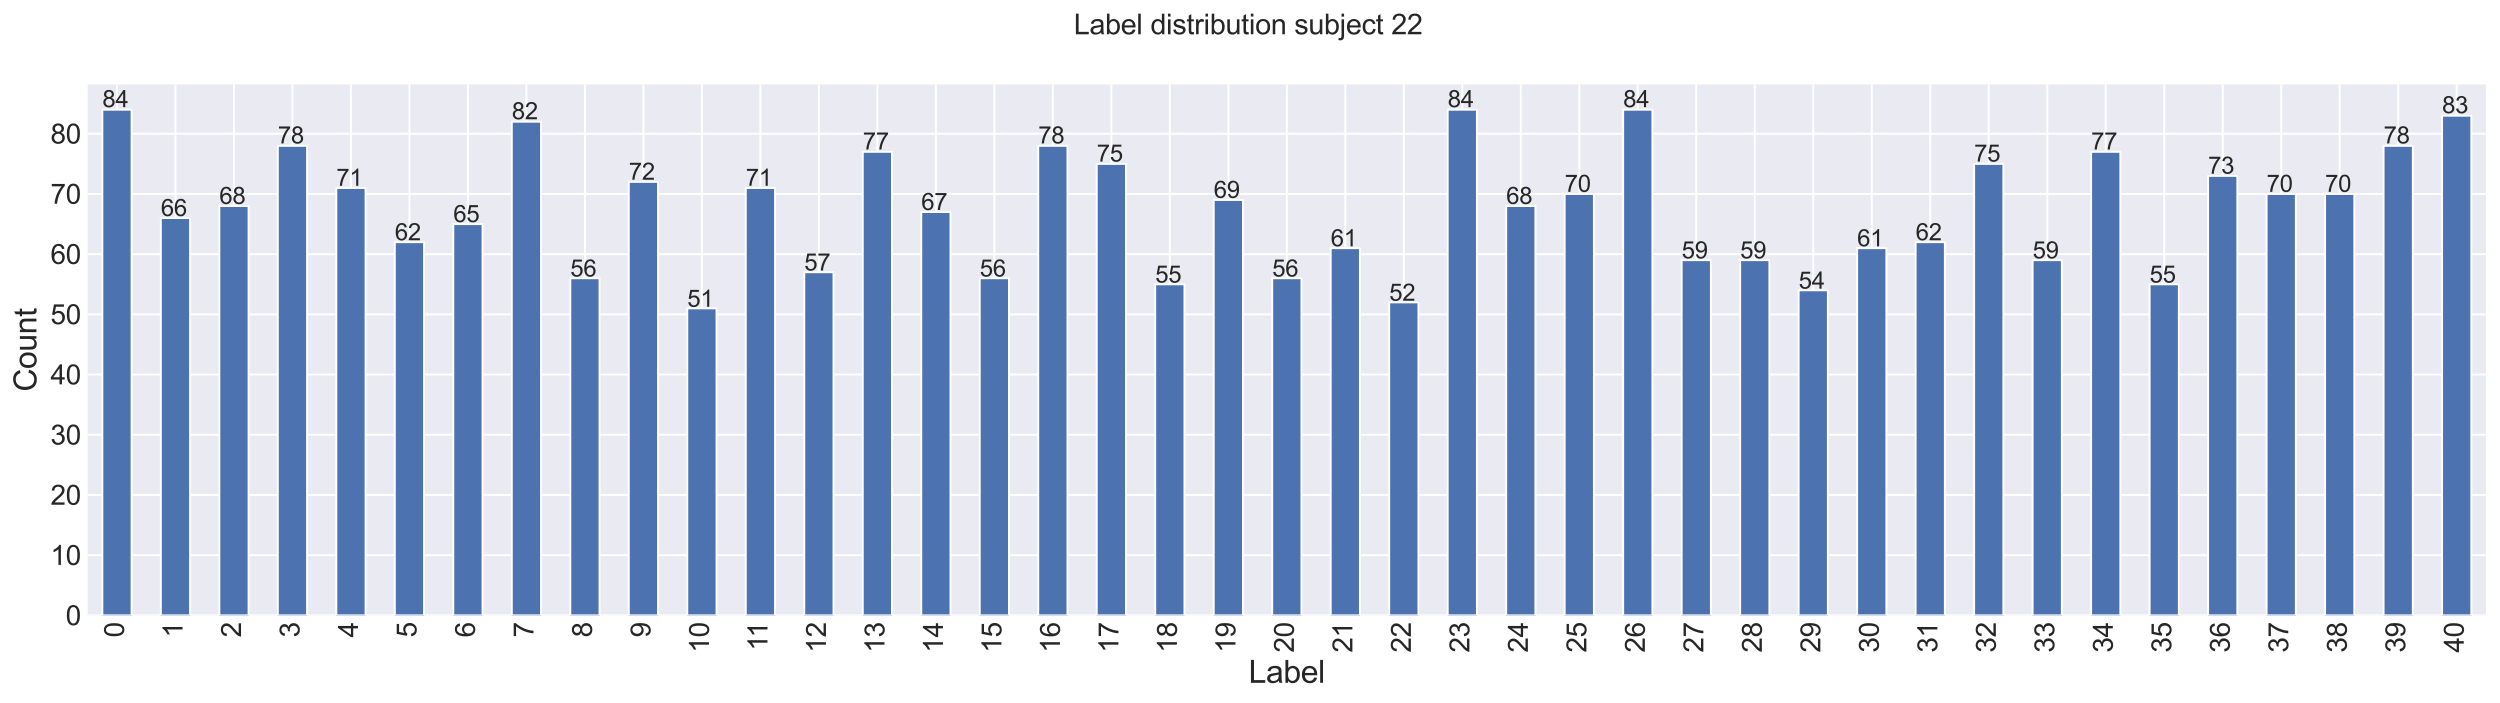 <?xml version="1.0" encoding="utf-8" standalone="no"?>
<!DOCTYPE svg PUBLIC "-//W3C//DTD SVG 1.1//EN"
  "http://www.w3.org/Graphics/SVG/1.1/DTD/svg11.dtd">
<svg xmlns:xlink="http://www.w3.org/1999/xlink" width="1279.703pt" height="359.903pt" viewBox="0 0 1279.703 359.903" xmlns="http://www.w3.org/2000/svg" version="1.1">
 <defs>
  <style type="text/css">*{stroke-linejoin: round; stroke-linecap: butt}</style>
 </defs>
 <g id="figure_1">
  <g id="patch_1">
   <path d="M 0 359.903 
L 1279.703 359.903 
L 1279.703 0 
L 0 0 
z
" style="fill: #ffffff"/>
  </g>
  <g id="axes_1">
   <g id="patch_2">
    <path d="M 44.903 315 
L 1272.503 315 
L 1272.503 43.2 
L 44.903 43.2 
z
" style="fill: #eaeaf2"/>
   </g>
   <g id="matplotlib.axis_1">
    <g id="xtick_1">
     <g id="line2d_1">
      <path d="M 59.874 315 
L 59.874 43.2 
" clip-path="url(#p1d5e4cc6d7)" style="fill: none; stroke: #ffffff; stroke-linecap: round"/>
     </g>
     <g id="text_1">
      <!-- 0 -->
      <g style="fill: #262626" transform="translate(63.493 326.285)rotate(-90)scale(0.14 -0.14)">
       <defs>
        <path id="ArialMT-30" d="M 266 2259 
Q 266 3072 433 3567 
Q 600 4063 929 4331 
Q 1259 4600 1759 4600 
Q 2128 4600 2406 4451 
Q 2684 4303 2865 4023 
Q 3047 3744 3150 3342 
Q 3253 2941 3253 2259 
Q 3253 1453 3087 958 
Q 2922 463 2592 192 
Q 2263 -78 1759 -78 
Q 1097 -78 719 397 
Q 266 969 266 2259 
z
M 844 2259 
Q 844 1131 1108 757 
Q 1372 384 1759 384 
Q 2147 384 2411 759 
Q 2675 1134 2675 2259 
Q 2675 3391 2411 3762 
Q 2147 4134 1753 4134 
Q 1366 4134 1134 3806 
Q 844 3388 844 2259 
z
" transform="scale(0.016)"/>
       </defs>
       <use xlink:href="#ArialMT-30"/>
      </g>
     </g>
    </g>
    <g id="xtick_2">
     <g id="line2d_2">
      <path d="M 89.815 315 
L 89.815 43.2 
" clip-path="url(#p1d5e4cc6d7)" style="fill: none; stroke: #ffffff; stroke-linecap: round"/>
     </g>
     <g id="text_2">
      <!-- 1 -->
      <g style="fill: #262626" transform="translate(93.435 326.285)rotate(-90)scale(0.14 -0.14)">
       <defs>
        <path id="ArialMT-31" d="M 2384 0 
L 1822 0 
L 1822 3584 
Q 1619 3391 1289 3197 
Q 959 3003 697 2906 
L 697 3450 
Q 1169 3672 1522 3987 
Q 1875 4303 2022 4600 
L 2384 4600 
L 2384 0 
z
" transform="scale(0.016)"/>
       </defs>
       <use xlink:href="#ArialMT-31"/>
      </g>
     </g>
    </g>
    <g id="xtick_3">
     <g id="line2d_3">
      <path d="M 119.757 315 
L 119.757 43.2 
" clip-path="url(#p1d5e4cc6d7)" style="fill: none; stroke: #ffffff; stroke-linecap: round"/>
     </g>
     <g id="text_3">
      <!-- 2 -->
      <g style="fill: #262626" transform="translate(123.376 326.285)rotate(-90)scale(0.14 -0.14)">
       <defs>
        <path id="ArialMT-32" d="M 3222 541 
L 3222 0 
L 194 0 
Q 188 203 259 391 
Q 375 700 629 1000 
Q 884 1300 1366 1694 
Q 2113 2306 2375 2664 
Q 2638 3022 2638 3341 
Q 2638 3675 2398 3904 
Q 2159 4134 1775 4134 
Q 1369 4134 1125 3890 
Q 881 3647 878 3216 
L 300 3275 
Q 359 3922 746 4261 
Q 1134 4600 1788 4600 
Q 2447 4600 2831 4234 
Q 3216 3869 3216 3328 
Q 3216 3053 3103 2787 
Q 2991 2522 2730 2228 
Q 2469 1934 1863 1422 
Q 1356 997 1212 845 
Q 1069 694 975 541 
L 3222 541 
z
" transform="scale(0.016)"/>
       </defs>
       <use xlink:href="#ArialMT-32"/>
      </g>
     </g>
    </g>
    <g id="xtick_4">
     <g id="line2d_4">
      <path d="M 149.698 315 
L 149.698 43.2 
" clip-path="url(#p1d5e4cc6d7)" style="fill: none; stroke: #ffffff; stroke-linecap: round"/>
     </g>
     <g id="text_4">
      <!-- 3 -->
      <g style="fill: #262626" transform="translate(153.317 326.285)rotate(-90)scale(0.14 -0.14)">
       <defs>
        <path id="ArialMT-33" d="M 269 1209 
L 831 1284 
Q 928 806 1161 595 
Q 1394 384 1728 384 
Q 2125 384 2398 659 
Q 2672 934 2672 1341 
Q 2672 1728 2419 1979 
Q 2166 2231 1775 2231 
Q 1616 2231 1378 2169 
L 1441 2663 
Q 1497 2656 1531 2656 
Q 1891 2656 2178 2843 
Q 2466 3031 2466 3422 
Q 2466 3731 2256 3934 
Q 2047 4138 1716 4138 
Q 1388 4138 1169 3931 
Q 950 3725 888 3313 
L 325 3413 
Q 428 3978 793 4289 
Q 1159 4600 1703 4600 
Q 2078 4600 2393 4439 
Q 2709 4278 2876 4000 
Q 3044 3722 3044 3409 
Q 3044 3113 2884 2869 
Q 2725 2625 2413 2481 
Q 2819 2388 3044 2092 
Q 3269 1797 3269 1353 
Q 3269 753 2831 336 
Q 2394 -81 1725 -81 
Q 1122 -81 723 278 
Q 325 638 269 1209 
z
" transform="scale(0.016)"/>
       </defs>
       <use xlink:href="#ArialMT-33"/>
      </g>
     </g>
    </g>
    <g id="xtick_5">
     <g id="line2d_5">
      <path d="M 179.64 315 
L 179.64 43.2 
" clip-path="url(#p1d5e4cc6d7)" style="fill: none; stroke: #ffffff; stroke-linecap: round"/>
     </g>
     <g id="text_5">
      <!-- 4 -->
      <g style="fill: #262626" transform="translate(183.259 326.285)rotate(-90)scale(0.14 -0.14)">
       <defs>
        <path id="ArialMT-34" d="M 2069 0 
L 2069 1097 
L 81 1097 
L 81 1613 
L 2172 4581 
L 2631 4581 
L 2631 1613 
L 3250 1613 
L 3250 1097 
L 2631 1097 
L 2631 0 
L 2069 0 
z
M 2069 1613 
L 2069 3678 
L 634 1613 
L 2069 1613 
z
" transform="scale(0.016)"/>
       </defs>
       <use xlink:href="#ArialMT-34"/>
      </g>
     </g>
    </g>
    <g id="xtick_6">
     <g id="line2d_6">
      <path d="M 209.581 315 
L 209.581 43.2 
" clip-path="url(#p1d5e4cc6d7)" style="fill: none; stroke: #ffffff; stroke-linecap: round"/>
     </g>
     <g id="text_6">
      <!-- 5 -->
      <g style="fill: #262626" transform="translate(213.2 326.285)rotate(-90)scale(0.14 -0.14)">
       <defs>
        <path id="ArialMT-35" d="M 266 1200 
L 856 1250 
Q 922 819 1161 601 
Q 1400 384 1738 384 
Q 2144 384 2425 690 
Q 2706 997 2706 1503 
Q 2706 1984 2436 2262 
Q 2166 2541 1728 2541 
Q 1456 2541 1237 2417 
Q 1019 2294 894 2097 
L 366 2166 
L 809 4519 
L 3088 4519 
L 3088 3981 
L 1259 3981 
L 1013 2750 
Q 1425 3038 1878 3038 
Q 2478 3038 2890 2622 
Q 3303 2206 3303 1553 
Q 3303 931 2941 478 
Q 2500 -78 1738 -78 
Q 1113 -78 717 272 
Q 322 622 266 1200 
z
" transform="scale(0.016)"/>
       </defs>
       <use xlink:href="#ArialMT-35"/>
      </g>
     </g>
    </g>
    <g id="xtick_7">
     <g id="line2d_7">
      <path d="M 239.523 315 
L 239.523 43.2 
" clip-path="url(#p1d5e4cc6d7)" style="fill: none; stroke: #ffffff; stroke-linecap: round"/>
     </g>
     <g id="text_7">
      <!-- 6 -->
      <g style="fill: #262626" transform="translate(243.142 326.285)rotate(-90)scale(0.14 -0.14)">
       <defs>
        <path id="ArialMT-36" d="M 3184 3459 
L 2625 3416 
Q 2550 3747 2413 3897 
Q 2184 4138 1850 4138 
Q 1581 4138 1378 3988 
Q 1113 3794 959 3422 
Q 806 3050 800 2363 
Q 1003 2672 1297 2822 
Q 1591 2972 1913 2972 
Q 2475 2972 2870 2558 
Q 3266 2144 3266 1488 
Q 3266 1056 3080 686 
Q 2894 316 2569 119 
Q 2244 -78 1831 -78 
Q 1128 -78 684 439 
Q 241 956 241 2144 
Q 241 3472 731 4075 
Q 1159 4600 1884 4600 
Q 2425 4600 2770 4297 
Q 3116 3994 3184 3459 
z
M 888 1484 
Q 888 1194 1011 928 
Q 1134 663 1356 523 
Q 1578 384 1822 384 
Q 2178 384 2434 671 
Q 2691 959 2691 1453 
Q 2691 1928 2437 2201 
Q 2184 2475 1800 2475 
Q 1419 2475 1153 2201 
Q 888 1928 888 1484 
z
" transform="scale(0.016)"/>
       </defs>
       <use xlink:href="#ArialMT-36"/>
      </g>
     </g>
    </g>
    <g id="xtick_8">
     <g id="line2d_8">
      <path d="M 269.464 315 
L 269.464 43.2 
" clip-path="url(#p1d5e4cc6d7)" style="fill: none; stroke: #ffffff; stroke-linecap: round"/>
     </g>
     <g id="text_8">
      <!-- 7 -->
      <g style="fill: #262626" transform="translate(273.083 326.285)rotate(-90)scale(0.14 -0.14)">
       <defs>
        <path id="ArialMT-37" d="M 303 3981 
L 303 4522 
L 3269 4522 
L 3269 4084 
Q 2831 3619 2401 2847 
Q 1972 2075 1738 1259 
Q 1569 684 1522 0 
L 944 0 
Q 953 541 1156 1306 
Q 1359 2072 1739 2783 
Q 2119 3494 2547 3981 
L 303 3981 
z
" transform="scale(0.016)"/>
       </defs>
       <use xlink:href="#ArialMT-37"/>
      </g>
     </g>
    </g>
    <g id="xtick_9">
     <g id="line2d_9">
      <path d="M 299.406 315 
L 299.406 43.2 
" clip-path="url(#p1d5e4cc6d7)" style="fill: none; stroke: #ffffff; stroke-linecap: round"/>
     </g>
     <g id="text_9">
      <!-- 8 -->
      <g style="fill: #262626" transform="translate(303.025 326.285)rotate(-90)scale(0.14 -0.14)">
       <defs>
        <path id="ArialMT-38" d="M 1131 2484 
Q 781 2613 612 2850 
Q 444 3088 444 3419 
Q 444 3919 803 4259 
Q 1163 4600 1759 4600 
Q 2359 4600 2725 4251 
Q 3091 3903 3091 3403 
Q 3091 3084 2923 2848 
Q 2756 2613 2416 2484 
Q 2838 2347 3058 2040 
Q 3278 1734 3278 1309 
Q 3278 722 2862 322 
Q 2447 -78 1769 -78 
Q 1091 -78 675 323 
Q 259 725 259 1325 
Q 259 1772 486 2073 
Q 713 2375 1131 2484 
z
M 1019 3438 
Q 1019 3113 1228 2906 
Q 1438 2700 1772 2700 
Q 2097 2700 2305 2904 
Q 2513 3109 2513 3406 
Q 2513 3716 2298 3927 
Q 2084 4138 1766 4138 
Q 1444 4138 1231 3931 
Q 1019 3725 1019 3438 
z
M 838 1322 
Q 838 1081 952 856 
Q 1066 631 1291 507 
Q 1516 384 1775 384 
Q 2178 384 2440 643 
Q 2703 903 2703 1303 
Q 2703 1709 2433 1975 
Q 2163 2241 1756 2241 
Q 1359 2241 1098 1978 
Q 838 1716 838 1322 
z
" transform="scale(0.016)"/>
       </defs>
       <use xlink:href="#ArialMT-38"/>
      </g>
     </g>
    </g>
    <g id="xtick_10">
     <g id="line2d_10">
      <path d="M 329.347 315 
L 329.347 43.2 
" clip-path="url(#p1d5e4cc6d7)" style="fill: none; stroke: #ffffff; stroke-linecap: round"/>
     </g>
     <g id="text_10">
      <!-- 9 -->
      <g style="fill: #262626" transform="translate(332.966 326.285)rotate(-90)scale(0.14 -0.14)">
       <defs>
        <path id="ArialMT-39" d="M 350 1059 
L 891 1109 
Q 959 728 1153 556 
Q 1347 384 1650 384 
Q 1909 384 2104 503 
Q 2300 622 2425 820 
Q 2550 1019 2634 1356 
Q 2719 1694 2719 2044 
Q 2719 2081 2716 2156 
Q 2547 1888 2255 1720 
Q 1963 1553 1622 1553 
Q 1053 1553 659 1965 
Q 266 2378 266 3053 
Q 266 3750 677 4175 
Q 1088 4600 1706 4600 
Q 2153 4600 2523 4359 
Q 2894 4119 3086 3673 
Q 3278 3228 3278 2384 
Q 3278 1506 3087 986 
Q 2897 466 2520 194 
Q 2144 -78 1638 -78 
Q 1100 -78 759 220 
Q 419 519 350 1059 
z
M 2653 3081 
Q 2653 3566 2395 3850 
Q 2138 4134 1775 4134 
Q 1400 4134 1122 3828 
Q 844 3522 844 3034 
Q 844 2597 1108 2323 
Q 1372 2050 1759 2050 
Q 2150 2050 2401 2323 
Q 2653 2597 2653 3081 
z
" transform="scale(0.016)"/>
       </defs>
       <use xlink:href="#ArialMT-39"/>
      </g>
     </g>
    </g>
    <g id="xtick_11">
     <g id="line2d_11">
      <path d="M 359.288 315 
L 359.288 43.2 
" clip-path="url(#p1d5e4cc6d7)" style="fill: none; stroke: #ffffff; stroke-linecap: round"/>
     </g>
     <g id="text_11">
      <!-- 10 -->
      <g style="fill: #262626" transform="translate(362.908 334.071)rotate(-90)scale(0.14 -0.14)">
       <use xlink:href="#ArialMT-31"/>
       <use xlink:href="#ArialMT-30" x="55.615"/>
      </g>
     </g>
    </g>
    <g id="xtick_12">
     <g id="line2d_12">
      <path d="M 389.23 315 
L 389.23 43.2 
" clip-path="url(#p1d5e4cc6d7)" style="fill: none; stroke: #ffffff; stroke-linecap: round"/>
     </g>
     <g id="text_12">
      <!-- 11 -->
      <g style="fill: #262626" transform="translate(392.849 333.038)rotate(-90)scale(0.14 -0.14)">
       <use xlink:href="#ArialMT-31"/>
       <use xlink:href="#ArialMT-31" x="48.24"/>
      </g>
     </g>
    </g>
    <g id="xtick_13">
     <g id="line2d_13">
      <path d="M 419.171 315 
L 419.171 43.2 
" clip-path="url(#p1d5e4cc6d7)" style="fill: none; stroke: #ffffff; stroke-linecap: round"/>
     </g>
     <g id="text_13">
      <!-- 12 -->
      <g style="fill: #262626" transform="translate(422.791 334.071)rotate(-90)scale(0.14 -0.14)">
       <use xlink:href="#ArialMT-31"/>
       <use xlink:href="#ArialMT-32" x="55.615"/>
      </g>
     </g>
    </g>
    <g id="xtick_14">
     <g id="line2d_14">
      <path d="M 449.113 315 
L 449.113 43.2 
" clip-path="url(#p1d5e4cc6d7)" style="fill: none; stroke: #ffffff; stroke-linecap: round"/>
     </g>
     <g id="text_14">
      <!-- 13 -->
      <g style="fill: #262626" transform="translate(452.732 334.071)rotate(-90)scale(0.14 -0.14)">
       <use xlink:href="#ArialMT-31"/>
       <use xlink:href="#ArialMT-33" x="55.615"/>
      </g>
     </g>
    </g>
    <g id="xtick_15">
     <g id="line2d_15">
      <path d="M 479.054 315 
L 479.054 43.2 
" clip-path="url(#p1d5e4cc6d7)" style="fill: none; stroke: #ffffff; stroke-linecap: round"/>
     </g>
     <g id="text_15">
      <!-- 14 -->
      <g style="fill: #262626" transform="translate(482.674 334.071)rotate(-90)scale(0.14 -0.14)">
       <use xlink:href="#ArialMT-31"/>
       <use xlink:href="#ArialMT-34" x="55.615"/>
      </g>
     </g>
    </g>
    <g id="xtick_16">
     <g id="line2d_16">
      <path d="M 508.996 315 
L 508.996 43.2 
" clip-path="url(#p1d5e4cc6d7)" style="fill: none; stroke: #ffffff; stroke-linecap: round"/>
     </g>
     <g id="text_16">
      <!-- 15 -->
      <g style="fill: #262626" transform="translate(512.615 334.071)rotate(-90)scale(0.14 -0.14)">
       <use xlink:href="#ArialMT-31"/>
       <use xlink:href="#ArialMT-35" x="55.615"/>
      </g>
     </g>
    </g>
    <g id="xtick_17">
     <g id="line2d_17">
      <path d="M 538.937 315 
L 538.937 43.2 
" clip-path="url(#p1d5e4cc6d7)" style="fill: none; stroke: #ffffff; stroke-linecap: round"/>
     </g>
     <g id="text_17">
      <!-- 16 -->
      <g style="fill: #262626" transform="translate(542.556 334.071)rotate(-90)scale(0.14 -0.14)">
       <use xlink:href="#ArialMT-31"/>
       <use xlink:href="#ArialMT-36" x="55.615"/>
      </g>
     </g>
    </g>
    <g id="xtick_18">
     <g id="line2d_18">
      <path d="M 568.879 315 
L 568.879 43.2 
" clip-path="url(#p1d5e4cc6d7)" style="fill: none; stroke: #ffffff; stroke-linecap: round"/>
     </g>
     <g id="text_18">
      <!-- 17 -->
      <g style="fill: #262626" transform="translate(572.498 334.071)rotate(-90)scale(0.14 -0.14)">
       <use xlink:href="#ArialMT-31"/>
       <use xlink:href="#ArialMT-37" x="55.615"/>
      </g>
     </g>
    </g>
    <g id="xtick_19">
     <g id="line2d_19">
      <path d="M 598.82 315 
L 598.82 43.2 
" clip-path="url(#p1d5e4cc6d7)" style="fill: none; stroke: #ffffff; stroke-linecap: round"/>
     </g>
     <g id="text_19">
      <!-- 18 -->
      <g style="fill: #262626" transform="translate(602.439 334.071)rotate(-90)scale(0.14 -0.14)">
       <use xlink:href="#ArialMT-31"/>
       <use xlink:href="#ArialMT-38" x="55.615"/>
      </g>
     </g>
    </g>
    <g id="xtick_20">
     <g id="line2d_20">
      <path d="M 628.762 315 
L 628.762 43.2 
" clip-path="url(#p1d5e4cc6d7)" style="fill: none; stroke: #ffffff; stroke-linecap: round"/>
     </g>
     <g id="text_20">
      <!-- 19 -->
      <g style="fill: #262626" transform="translate(632.381 334.071)rotate(-90)scale(0.14 -0.14)">
       <use xlink:href="#ArialMT-31"/>
       <use xlink:href="#ArialMT-39" x="55.615"/>
      </g>
     </g>
    </g>
    <g id="xtick_21">
     <g id="line2d_21">
      <path d="M 658.703 315 
L 658.703 43.2 
" clip-path="url(#p1d5e4cc6d7)" style="fill: none; stroke: #ffffff; stroke-linecap: round"/>
     </g>
     <g id="text_21">
      <!-- 20 -->
      <g style="fill: #262626" transform="translate(662.322 334.071)rotate(-90)scale(0.14 -0.14)">
       <use xlink:href="#ArialMT-32"/>
       <use xlink:href="#ArialMT-30" x="55.615"/>
      </g>
     </g>
    </g>
    <g id="xtick_22">
     <g id="line2d_22">
      <path d="M 688.645 315 
L 688.645 43.2 
" clip-path="url(#p1d5e4cc6d7)" style="fill: none; stroke: #ffffff; stroke-linecap: round"/>
     </g>
     <g id="text_22">
      <!-- 21 -->
      <g style="fill: #262626" transform="translate(692.264 334.071)rotate(-90)scale(0.14 -0.14)">
       <use xlink:href="#ArialMT-32"/>
       <use xlink:href="#ArialMT-31" x="55.615"/>
      </g>
     </g>
    </g>
    <g id="xtick_23">
     <g id="line2d_23">
      <path d="M 718.586 315 
L 718.586 43.2 
" clip-path="url(#p1d5e4cc6d7)" style="fill: none; stroke: #ffffff; stroke-linecap: round"/>
     </g>
     <g id="text_23">
      <!-- 22 -->
      <g style="fill: #262626" transform="translate(722.205 334.071)rotate(-90)scale(0.14 -0.14)">
       <use xlink:href="#ArialMT-32"/>
       <use xlink:href="#ArialMT-32" x="55.615"/>
      </g>
     </g>
    </g>
    <g id="xtick_24">
     <g id="line2d_24">
      <path d="M 748.528 315 
L 748.528 43.2 
" clip-path="url(#p1d5e4cc6d7)" style="fill: none; stroke: #ffffff; stroke-linecap: round"/>
     </g>
     <g id="text_24">
      <!-- 23 -->
      <g style="fill: #262626" transform="translate(752.147 334.071)rotate(-90)scale(0.14 -0.14)">
       <use xlink:href="#ArialMT-32"/>
       <use xlink:href="#ArialMT-33" x="55.615"/>
      </g>
     </g>
    </g>
    <g id="xtick_25">
     <g id="line2d_25">
      <path d="M 778.469 315 
L 778.469 43.2 
" clip-path="url(#p1d5e4cc6d7)" style="fill: none; stroke: #ffffff; stroke-linecap: round"/>
     </g>
     <g id="text_25">
      <!-- 24 -->
      <g style="fill: #262626" transform="translate(782.088 334.071)rotate(-90)scale(0.14 -0.14)">
       <use xlink:href="#ArialMT-32"/>
       <use xlink:href="#ArialMT-34" x="55.615"/>
      </g>
     </g>
    </g>
    <g id="xtick_26">
     <g id="line2d_26">
      <path d="M 808.41 315 
L 808.41 43.2 
" clip-path="url(#p1d5e4cc6d7)" style="fill: none; stroke: #ffffff; stroke-linecap: round"/>
     </g>
     <g id="text_26">
      <!-- 25 -->
      <g style="fill: #262626" transform="translate(812.03 334.071)rotate(-90)scale(0.14 -0.14)">
       <use xlink:href="#ArialMT-32"/>
       <use xlink:href="#ArialMT-35" x="55.615"/>
      </g>
     </g>
    </g>
    <g id="xtick_27">
     <g id="line2d_27">
      <path d="M 838.352 315 
L 838.352 43.2 
" clip-path="url(#p1d5e4cc6d7)" style="fill: none; stroke: #ffffff; stroke-linecap: round"/>
     </g>
     <g id="text_27">
      <!-- 26 -->
      <g style="fill: #262626" transform="translate(841.971 334.071)rotate(-90)scale(0.14 -0.14)">
       <use xlink:href="#ArialMT-32"/>
       <use xlink:href="#ArialMT-36" x="55.615"/>
      </g>
     </g>
    </g>
    <g id="xtick_28">
     <g id="line2d_28">
      <path d="M 868.293 315 
L 868.293 43.2 
" clip-path="url(#p1d5e4cc6d7)" style="fill: none; stroke: #ffffff; stroke-linecap: round"/>
     </g>
     <g id="text_28">
      <!-- 27 -->
      <g style="fill: #262626" transform="translate(871.913 334.071)rotate(-90)scale(0.14 -0.14)">
       <use xlink:href="#ArialMT-32"/>
       <use xlink:href="#ArialMT-37" x="55.615"/>
      </g>
     </g>
    </g>
    <g id="xtick_29">
     <g id="line2d_29">
      <path d="M 898.235 315 
L 898.235 43.2 
" clip-path="url(#p1d5e4cc6d7)" style="fill: none; stroke: #ffffff; stroke-linecap: round"/>
     </g>
     <g id="text_29">
      <!-- 28 -->
      <g style="fill: #262626" transform="translate(901.854 334.071)rotate(-90)scale(0.14 -0.14)">
       <use xlink:href="#ArialMT-32"/>
       <use xlink:href="#ArialMT-38" x="55.615"/>
      </g>
     </g>
    </g>
    <g id="xtick_30">
     <g id="line2d_30">
      <path d="M 928.176 315 
L 928.176 43.2 
" clip-path="url(#p1d5e4cc6d7)" style="fill: none; stroke: #ffffff; stroke-linecap: round"/>
     </g>
     <g id="text_30">
      <!-- 29 -->
      <g style="fill: #262626" transform="translate(931.796 334.071)rotate(-90)scale(0.14 -0.14)">
       <use xlink:href="#ArialMT-32"/>
       <use xlink:href="#ArialMT-39" x="55.615"/>
      </g>
     </g>
    </g>
    <g id="xtick_31">
     <g id="line2d_31">
      <path d="M 958.118 315 
L 958.118 43.2 
" clip-path="url(#p1d5e4cc6d7)" style="fill: none; stroke: #ffffff; stroke-linecap: round"/>
     </g>
     <g id="text_31">
      <!-- 30 -->
      <g style="fill: #262626" transform="translate(961.737 334.071)rotate(-90)scale(0.14 -0.14)">
       <use xlink:href="#ArialMT-33"/>
       <use xlink:href="#ArialMT-30" x="55.615"/>
      </g>
     </g>
    </g>
    <g id="xtick_32">
     <g id="line2d_32">
      <path d="M 988.059 315 
L 988.059 43.2 
" clip-path="url(#p1d5e4cc6d7)" style="fill: none; stroke: #ffffff; stroke-linecap: round"/>
     </g>
     <g id="text_32">
      <!-- 31 -->
      <g style="fill: #262626" transform="translate(991.678 334.071)rotate(-90)scale(0.14 -0.14)">
       <use xlink:href="#ArialMT-33"/>
       <use xlink:href="#ArialMT-31" x="55.615"/>
      </g>
     </g>
    </g>
    <g id="xtick_33">
     <g id="line2d_33">
      <path d="M 1018.001 315 
L 1018.001 43.2 
" clip-path="url(#p1d5e4cc6d7)" style="fill: none; stroke: #ffffff; stroke-linecap: round"/>
     </g>
     <g id="text_33">
      <!-- 32 -->
      <g style="fill: #262626" transform="translate(1021.62 334.071)rotate(-90)scale(0.14 -0.14)">
       <use xlink:href="#ArialMT-33"/>
       <use xlink:href="#ArialMT-32" x="55.615"/>
      </g>
     </g>
    </g>
    <g id="xtick_34">
     <g id="line2d_34">
      <path d="M 1047.942 315 
L 1047.942 43.2 
" clip-path="url(#p1d5e4cc6d7)" style="fill: none; stroke: #ffffff; stroke-linecap: round"/>
     </g>
     <g id="text_34">
      <!-- 33 -->
      <g style="fill: #262626" transform="translate(1051.561 334.071)rotate(-90)scale(0.14 -0.14)">
       <use xlink:href="#ArialMT-33"/>
       <use xlink:href="#ArialMT-33" x="55.615"/>
      </g>
     </g>
    </g>
    <g id="xtick_35">
     <g id="line2d_35">
      <path d="M 1077.884 315 
L 1077.884 43.2 
" clip-path="url(#p1d5e4cc6d7)" style="fill: none; stroke: #ffffff; stroke-linecap: round"/>
     </g>
     <g id="text_35">
      <!-- 34 -->
      <g style="fill: #262626" transform="translate(1081.503 334.071)rotate(-90)scale(0.14 -0.14)">
       <use xlink:href="#ArialMT-33"/>
       <use xlink:href="#ArialMT-34" x="55.615"/>
      </g>
     </g>
    </g>
    <g id="xtick_36">
     <g id="line2d_36">
      <path d="M 1107.825 315 
L 1107.825 43.2 
" clip-path="url(#p1d5e4cc6d7)" style="fill: none; stroke: #ffffff; stroke-linecap: round"/>
     </g>
     <g id="text_36">
      <!-- 35 -->
      <g style="fill: #262626" transform="translate(1111.444 334.071)rotate(-90)scale(0.14 -0.14)">
       <use xlink:href="#ArialMT-33"/>
       <use xlink:href="#ArialMT-35" x="55.615"/>
      </g>
     </g>
    </g>
    <g id="xtick_37">
     <g id="line2d_37">
      <path d="M 1137.767 315 
L 1137.767 43.2 
" clip-path="url(#p1d5e4cc6d7)" style="fill: none; stroke: #ffffff; stroke-linecap: round"/>
     </g>
     <g id="text_37">
      <!-- 36 -->
      <g style="fill: #262626" transform="translate(1141.386 334.071)rotate(-90)scale(0.14 -0.14)">
       <use xlink:href="#ArialMT-33"/>
       <use xlink:href="#ArialMT-36" x="55.615"/>
      </g>
     </g>
    </g>
    <g id="xtick_38">
     <g id="line2d_38">
      <path d="M 1167.708 315 
L 1167.708 43.2 
" clip-path="url(#p1d5e4cc6d7)" style="fill: none; stroke: #ffffff; stroke-linecap: round"/>
     </g>
     <g id="text_38">
      <!-- 37 -->
      <g style="fill: #262626" transform="translate(1171.327 334.071)rotate(-90)scale(0.14 -0.14)">
       <use xlink:href="#ArialMT-33"/>
       <use xlink:href="#ArialMT-37" x="55.615"/>
      </g>
     </g>
    </g>
    <g id="xtick_39">
     <g id="line2d_39">
      <path d="M 1197.649 315 
L 1197.649 43.2 
" clip-path="url(#p1d5e4cc6d7)" style="fill: none; stroke: #ffffff; stroke-linecap: round"/>
     </g>
     <g id="text_39">
      <!-- 38 -->
      <g style="fill: #262626" transform="translate(1201.269 334.071)rotate(-90)scale(0.14 -0.14)">
       <use xlink:href="#ArialMT-33"/>
       <use xlink:href="#ArialMT-38" x="55.615"/>
      </g>
     </g>
    </g>
    <g id="xtick_40">
     <g id="line2d_40">
      <path d="M 1227.591 315 
L 1227.591 43.2 
" clip-path="url(#p1d5e4cc6d7)" style="fill: none; stroke: #ffffff; stroke-linecap: round"/>
     </g>
     <g id="text_40">
      <!-- 39 -->
      <g style="fill: #262626" transform="translate(1231.21 334.071)rotate(-90)scale(0.14 -0.14)">
       <use xlink:href="#ArialMT-33"/>
       <use xlink:href="#ArialMT-39" x="55.615"/>
      </g>
     </g>
    </g>
    <g id="xtick_41">
     <g id="line2d_41">
      <path d="M 1257.532 315 
L 1257.532 43.2 
" clip-path="url(#p1d5e4cc6d7)" style="fill: none; stroke: #ffffff; stroke-linecap: round"/>
     </g>
     <g id="text_41">
      <!-- 40 -->
      <g style="fill: #262626" transform="translate(1261.152 334.071)rotate(-90)scale(0.14 -0.14)">
       <use xlink:href="#ArialMT-34"/>
       <use xlink:href="#ArialMT-30" x="55.615"/>
      </g>
     </g>
    </g>
    <g id="text_42">
     <!-- Label -->
     <g style="fill: #262626" transform="translate(639.131 349.523)scale(0.16 -0.16)">
      <defs>
       <path id="ArialMT-4c" d="M 469 0 
L 469 4581 
L 1075 4581 
L 1075 541 
L 3331 541 
L 3331 0 
L 469 0 
z
" transform="scale(0.016)"/>
       <path id="ArialMT-61" d="M 2588 409 
Q 2275 144 1986 34 
Q 1697 -75 1366 -75 
Q 819 -75 525 192 
Q 231 459 231 875 
Q 231 1119 342 1320 
Q 453 1522 633 1644 
Q 813 1766 1038 1828 
Q 1203 1872 1538 1913 
Q 2219 1994 2541 2106 
Q 2544 2222 2544 2253 
Q 2544 2597 2384 2738 
Q 2169 2928 1744 2928 
Q 1347 2928 1158 2789 
Q 969 2650 878 2297 
L 328 2372 
Q 403 2725 575 2942 
Q 747 3159 1072 3276 
Q 1397 3394 1825 3394 
Q 2250 3394 2515 3294 
Q 2781 3194 2906 3042 
Q 3031 2891 3081 2659 
Q 3109 2516 3109 2141 
L 3109 1391 
Q 3109 606 3145 398 
Q 3181 191 3288 0 
L 2700 0 
Q 2613 175 2588 409 
z
M 2541 1666 
Q 2234 1541 1622 1453 
Q 1275 1403 1131 1340 
Q 988 1278 909 1158 
Q 831 1038 831 891 
Q 831 666 1001 516 
Q 1172 366 1500 366 
Q 1825 366 2078 508 
Q 2331 650 2450 897 
Q 2541 1088 2541 1459 
L 2541 1666 
z
" transform="scale(0.016)"/>
       <path id="ArialMT-62" d="M 941 0 
L 419 0 
L 419 4581 
L 981 4581 
L 981 2947 
Q 1338 3394 1891 3394 
Q 2197 3394 2470 3270 
Q 2744 3147 2920 2923 
Q 3097 2700 3197 2384 
Q 3297 2069 3297 1709 
Q 3297 856 2875 390 
Q 2453 -75 1863 -75 
Q 1275 -75 941 416 
L 941 0 
z
M 934 1684 
Q 934 1088 1097 822 
Q 1363 388 1816 388 
Q 2184 388 2453 708 
Q 2722 1028 2722 1663 
Q 2722 2313 2464 2622 
Q 2206 2931 1841 2931 
Q 1472 2931 1203 2611 
Q 934 2291 934 1684 
z
" transform="scale(0.016)"/>
       <path id="ArialMT-65" d="M 2694 1069 
L 3275 997 
Q 3138 488 2766 206 
Q 2394 -75 1816 -75 
Q 1088 -75 661 373 
Q 234 822 234 1631 
Q 234 2469 665 2931 
Q 1097 3394 1784 3394 
Q 2450 3394 2872 2941 
Q 3294 2488 3294 1666 
Q 3294 1616 3291 1516 
L 816 1516 
Q 847 969 1125 678 
Q 1403 388 1819 388 
Q 2128 388 2347 550 
Q 2566 713 2694 1069 
z
M 847 1978 
L 2700 1978 
Q 2663 2397 2488 2606 
Q 2219 2931 1791 2931 
Q 1403 2931 1139 2672 
Q 875 2413 847 1978 
z
" transform="scale(0.016)"/>
       <path id="ArialMT-6c" d="M 409 0 
L 409 4581 
L 972 4581 
L 972 0 
L 409 0 
z
" transform="scale(0.016)"/>
      </defs>
      <use xlink:href="#ArialMT-4c"/>
      <use xlink:href="#ArialMT-61" x="55.615"/>
      <use xlink:href="#ArialMT-62" x="111.23"/>
      <use xlink:href="#ArialMT-65" x="166.846"/>
      <use xlink:href="#ArialMT-6c" x="222.461"/>
     </g>
    </g>
   </g>
   <g id="matplotlib.axis_2">
    <g id="ytick_1">
     <g id="line2d_42">
      <path d="M 44.903 315 
L 1272.503 315 
" clip-path="url(#p1d5e4cc6d7)" style="fill: none; stroke: #ffffff; stroke-linecap: round"/>
     </g>
     <g id="text_43">
      <!-- 0 -->
      <g style="fill: #262626" transform="translate(33.618 320.01)scale(0.14 -0.14)">
       <use xlink:href="#ArialMT-30"/>
      </g>
     </g>
    </g>
    <g id="ytick_2">
     <g id="line2d_43">
      <path d="M 44.903 284.184 
L 1272.503 284.184 
" clip-path="url(#p1d5e4cc6d7)" style="fill: none; stroke: #ffffff; stroke-linecap: round"/>
     </g>
     <g id="text_44">
      <!-- 10 -->
      <g style="fill: #262626" transform="translate(25.832 289.194)scale(0.14 -0.14)">
       <use xlink:href="#ArialMT-31"/>
       <use xlink:href="#ArialMT-30" x="55.615"/>
      </g>
     </g>
    </g>
    <g id="ytick_3">
     <g id="line2d_44">
      <path d="M 44.903 253.367 
L 1272.503 253.367 
" clip-path="url(#p1d5e4cc6d7)" style="fill: none; stroke: #ffffff; stroke-linecap: round"/>
     </g>
     <g id="text_45">
      <!-- 20 -->
      <g style="fill: #262626" transform="translate(25.832 258.378)scale(0.14 -0.14)">
       <use xlink:href="#ArialMT-32"/>
       <use xlink:href="#ArialMT-30" x="55.615"/>
      </g>
     </g>
    </g>
    <g id="ytick_4">
     <g id="line2d_45">
      <path d="M 44.903 222.551 
L 1272.503 222.551 
" clip-path="url(#p1d5e4cc6d7)" style="fill: none; stroke: #ffffff; stroke-linecap: round"/>
     </g>
     <g id="text_46">
      <!-- 30 -->
      <g style="fill: #262626" transform="translate(25.832 227.561)scale(0.14 -0.14)">
       <use xlink:href="#ArialMT-33"/>
       <use xlink:href="#ArialMT-30" x="55.615"/>
      </g>
     </g>
    </g>
    <g id="ytick_5">
     <g id="line2d_46">
      <path d="M 44.903 191.735 
L 1272.503 191.735 
" clip-path="url(#p1d5e4cc6d7)" style="fill: none; stroke: #ffffff; stroke-linecap: round"/>
     </g>
     <g id="text_47">
      <!-- 40 -->
      <g style="fill: #262626" transform="translate(25.832 196.745)scale(0.14 -0.14)">
       <use xlink:href="#ArialMT-34"/>
       <use xlink:href="#ArialMT-30" x="55.615"/>
      </g>
     </g>
    </g>
    <g id="ytick_6">
     <g id="line2d_47">
      <path d="M 44.903 160.918 
L 1272.503 160.918 
" clip-path="url(#p1d5e4cc6d7)" style="fill: none; stroke: #ffffff; stroke-linecap: round"/>
     </g>
     <g id="text_48">
      <!-- 50 -->
      <g style="fill: #262626" transform="translate(25.832 165.929)scale(0.14 -0.14)">
       <use xlink:href="#ArialMT-35"/>
       <use xlink:href="#ArialMT-30" x="55.615"/>
      </g>
     </g>
    </g>
    <g id="ytick_7">
     <g id="line2d_48">
      <path d="M 44.903 130.102 
L 1272.503 130.102 
" clip-path="url(#p1d5e4cc6d7)" style="fill: none; stroke: #ffffff; stroke-linecap: round"/>
     </g>
     <g id="text_49">
      <!-- 60 -->
      <g style="fill: #262626" transform="translate(25.832 135.113)scale(0.14 -0.14)">
       <use xlink:href="#ArialMT-36"/>
       <use xlink:href="#ArialMT-30" x="55.615"/>
      </g>
     </g>
    </g>
    <g id="ytick_8">
     <g id="line2d_49">
      <path d="M 44.903 99.286 
L 1272.503 99.286 
" clip-path="url(#p1d5e4cc6d7)" style="fill: none; stroke: #ffffff; stroke-linecap: round"/>
     </g>
     <g id="text_50">
      <!-- 70 -->
      <g style="fill: #262626" transform="translate(25.832 104.296)scale(0.14 -0.14)">
       <use xlink:href="#ArialMT-37"/>
       <use xlink:href="#ArialMT-30" x="55.615"/>
      </g>
     </g>
    </g>
    <g id="ytick_9">
     <g id="line2d_50">
      <path d="M 44.903 68.469 
L 1272.503 68.469 
" clip-path="url(#p1d5e4cc6d7)" style="fill: none; stroke: #ffffff; stroke-linecap: round"/>
     </g>
     <g id="text_51">
      <!-- 80 -->
      <g style="fill: #262626" transform="translate(25.832 73.48)scale(0.14 -0.14)">
       <use xlink:href="#ArialMT-38"/>
       <use xlink:href="#ArialMT-30" x="55.615"/>
      </g>
     </g>
    </g>
    <g id="text_52">
     <!-- Count -->
     <g style="fill: #262626" transform="translate(18.652 200.446)rotate(-90)scale(0.16 -0.16)">
      <defs>
       <path id="ArialMT-43" d="M 3763 1606 
L 4369 1453 
Q 4178 706 3683 314 
Q 3188 -78 2472 -78 
Q 1731 -78 1267 223 
Q 803 525 561 1097 
Q 319 1669 319 2325 
Q 319 3041 592 3573 
Q 866 4106 1370 4382 
Q 1875 4659 2481 4659 
Q 3169 4659 3637 4309 
Q 4106 3959 4291 3325 
L 3694 3184 
Q 3534 3684 3231 3912 
Q 2928 4141 2469 4141 
Q 1941 4141 1586 3887 
Q 1231 3634 1087 3207 
Q 944 2781 944 2328 
Q 944 1744 1114 1308 
Q 1284 872 1643 656 
Q 2003 441 2422 441 
Q 2931 441 3284 734 
Q 3638 1028 3763 1606 
z
" transform="scale(0.016)"/>
       <path id="ArialMT-6f" d="M 213 1659 
Q 213 2581 725 3025 
Q 1153 3394 1769 3394 
Q 2453 3394 2887 2945 
Q 3322 2497 3322 1706 
Q 3322 1066 3130 698 
Q 2938 331 2570 128 
Q 2203 -75 1769 -75 
Q 1072 -75 642 372 
Q 213 819 213 1659 
z
M 791 1659 
Q 791 1022 1069 705 
Q 1347 388 1769 388 
Q 2188 388 2466 706 
Q 2744 1025 2744 1678 
Q 2744 2294 2464 2611 
Q 2184 2928 1769 2928 
Q 1347 2928 1069 2612 
Q 791 2297 791 1659 
z
" transform="scale(0.016)"/>
       <path id="ArialMT-75" d="M 2597 0 
L 2597 488 
Q 2209 -75 1544 -75 
Q 1250 -75 995 37 
Q 741 150 617 320 
Q 494 491 444 738 
Q 409 903 409 1263 
L 409 3319 
L 972 3319 
L 972 1478 
Q 972 1038 1006 884 
Q 1059 663 1231 536 
Q 1403 409 1656 409 
Q 1909 409 2131 539 
Q 2353 669 2445 892 
Q 2538 1116 2538 1541 
L 2538 3319 
L 3100 3319 
L 3100 0 
L 2597 0 
z
" transform="scale(0.016)"/>
       <path id="ArialMT-6e" d="M 422 0 
L 422 3319 
L 928 3319 
L 928 2847 
Q 1294 3394 1984 3394 
Q 2284 3394 2536 3286 
Q 2788 3178 2913 3003 
Q 3038 2828 3088 2588 
Q 3119 2431 3119 2041 
L 3119 0 
L 2556 0 
L 2556 2019 
Q 2556 2363 2490 2533 
Q 2425 2703 2258 2804 
Q 2091 2906 1866 2906 
Q 1506 2906 1245 2678 
Q 984 2450 984 1813 
L 984 0 
L 422 0 
z
" transform="scale(0.016)"/>
       <path id="ArialMT-74" d="M 1650 503 
L 1731 6 
Q 1494 -44 1306 -44 
Q 1000 -44 831 53 
Q 663 150 594 308 
Q 525 466 525 972 
L 525 2881 
L 113 2881 
L 113 3319 
L 525 3319 
L 525 4141 
L 1084 4478 
L 1084 3319 
L 1650 3319 
L 1650 2881 
L 1084 2881 
L 1084 941 
Q 1084 700 1114 631 
Q 1144 563 1211 522 
Q 1278 481 1403 481 
Q 1497 481 1650 503 
z
" transform="scale(0.016)"/>
      </defs>
      <use xlink:href="#ArialMT-43"/>
      <use xlink:href="#ArialMT-6f" x="72.217"/>
      <use xlink:href="#ArialMT-75" x="127.832"/>
      <use xlink:href="#ArialMT-6e" x="183.447"/>
      <use xlink:href="#ArialMT-74" x="239.062"/>
     </g>
    </g>
   </g>
   <g id="patch_3">
    <path d="M 52.388 315 
L 67.359 315 
L 67.359 56.143 
L 52.388 56.143 
z
" clip-path="url(#p1d5e4cc6d7)" style="fill: #4c72b0; stroke: #ffffff; stroke-linejoin: miter"/>
   </g>
   <g id="patch_4">
    <path d="M 82.33 315 
L 97.301 315 
L 97.301 111.612 
L 82.33 111.612 
z
" clip-path="url(#p1d5e4cc6d7)" style="fill: #4c72b0; stroke: #ffffff; stroke-linejoin: miter"/>
   </g>
   <g id="patch_5">
    <path d="M 112.271 315 
L 127.242 315 
L 127.242 105.449 
L 112.271 105.449 
z
" clip-path="url(#p1d5e4cc6d7)" style="fill: #4c72b0; stroke: #ffffff; stroke-linejoin: miter"/>
   </g>
   <g id="patch_6">
    <path d="M 142.213 315 
L 157.184 315 
L 157.184 74.633 
L 142.213 74.633 
z
" clip-path="url(#p1d5e4cc6d7)" style="fill: #4c72b0; stroke: #ffffff; stroke-linejoin: miter"/>
   </g>
   <g id="patch_7">
    <path d="M 172.154 315 
L 187.125 315 
L 187.125 96.204 
L 172.154 96.204 
z
" clip-path="url(#p1d5e4cc6d7)" style="fill: #4c72b0; stroke: #ffffff; stroke-linejoin: miter"/>
   </g>
   <g id="patch_8">
    <path d="M 202.096 315 
L 217.067 315 
L 217.067 123.939 
L 202.096 123.939 
z
" clip-path="url(#p1d5e4cc6d7)" style="fill: #4c72b0; stroke: #ffffff; stroke-linejoin: miter"/>
   </g>
   <g id="patch_9">
    <path d="M 232.037 315 
L 247.008 315 
L 247.008 114.694 
L 232.037 114.694 
z
" clip-path="url(#p1d5e4cc6d7)" style="fill: #4c72b0; stroke: #ffffff; stroke-linejoin: miter"/>
   </g>
   <g id="patch_10">
    <path d="M 261.979 315 
L 276.949 315 
L 276.949 62.306 
L 261.979 62.306 
z
" clip-path="url(#p1d5e4cc6d7)" style="fill: #4c72b0; stroke: #ffffff; stroke-linejoin: miter"/>
   </g>
   <g id="patch_11">
    <path d="M 291.92 315 
L 306.891 315 
L 306.891 142.429 
L 291.92 142.429 
z
" clip-path="url(#p1d5e4cc6d7)" style="fill: #4c72b0; stroke: #ffffff; stroke-linejoin: miter"/>
   </g>
   <g id="patch_12">
    <path d="M 321.862 315 
L 336.832 315 
L 336.832 93.122 
L 321.862 93.122 
z
" clip-path="url(#p1d5e4cc6d7)" style="fill: #4c72b0; stroke: #ffffff; stroke-linejoin: miter"/>
   </g>
   <g id="patch_13">
    <path d="M 351.803 315 
L 366.774 315 
L 366.774 157.837 
L 351.803 157.837 
z
" clip-path="url(#p1d5e4cc6d7)" style="fill: #4c72b0; stroke: #ffffff; stroke-linejoin: miter"/>
   </g>
   <g id="patch_14">
    <path d="M 381.745 315 
L 396.715 315 
L 396.715 96.204 
L 381.745 96.204 
z
" clip-path="url(#p1d5e4cc6d7)" style="fill: #4c72b0; stroke: #ffffff; stroke-linejoin: miter"/>
   </g>
   <g id="patch_15">
    <path d="M 411.686 315 
L 426.657 315 
L 426.657 139.347 
L 411.686 139.347 
z
" clip-path="url(#p1d5e4cc6d7)" style="fill: #4c72b0; stroke: #ffffff; stroke-linejoin: miter"/>
   </g>
   <g id="patch_16">
    <path d="M 441.628 315 
L 456.598 315 
L 456.598 77.714 
L 441.628 77.714 
z
" clip-path="url(#p1d5e4cc6d7)" style="fill: #4c72b0; stroke: #ffffff; stroke-linejoin: miter"/>
   </g>
   <g id="patch_17">
    <path d="M 471.569 315 
L 486.54 315 
L 486.54 108.531 
L 471.569 108.531 
z
" clip-path="url(#p1d5e4cc6d7)" style="fill: #4c72b0; stroke: #ffffff; stroke-linejoin: miter"/>
   </g>
   <g id="patch_18">
    <path d="M 501.51 315 
L 516.481 315 
L 516.481 142.429 
L 501.51 142.429 
z
" clip-path="url(#p1d5e4cc6d7)" style="fill: #4c72b0; stroke: #ffffff; stroke-linejoin: miter"/>
   </g>
   <g id="patch_19">
    <path d="M 531.452 315 
L 546.423 315 
L 546.423 74.633 
L 531.452 74.633 
z
" clip-path="url(#p1d5e4cc6d7)" style="fill: #4c72b0; stroke: #ffffff; stroke-linejoin: miter"/>
   </g>
   <g id="patch_20">
    <path d="M 561.393 315 
L 576.364 315 
L 576.364 83.878 
L 561.393 83.878 
z
" clip-path="url(#p1d5e4cc6d7)" style="fill: #4c72b0; stroke: #ffffff; stroke-linejoin: miter"/>
   </g>
   <g id="patch_21">
    <path d="M 591.335 315 
L 606.306 315 
L 606.306 145.51 
L 591.335 145.51 
z
" clip-path="url(#p1d5e4cc6d7)" style="fill: #4c72b0; stroke: #ffffff; stroke-linejoin: miter"/>
   </g>
   <g id="patch_22">
    <path d="M 621.276 315 
L 636.247 315 
L 636.247 102.367 
L 621.276 102.367 
z
" clip-path="url(#p1d5e4cc6d7)" style="fill: #4c72b0; stroke: #ffffff; stroke-linejoin: miter"/>
   </g>
   <g id="patch_23">
    <path d="M 651.218 315 
L 666.188 315 
L 666.188 142.429 
L 651.218 142.429 
z
" clip-path="url(#p1d5e4cc6d7)" style="fill: #4c72b0; stroke: #ffffff; stroke-linejoin: miter"/>
   </g>
   <g id="patch_24">
    <path d="M 681.159 315 
L 696.13 315 
L 696.13 127.02 
L 681.159 127.02 
z
" clip-path="url(#p1d5e4cc6d7)" style="fill: #4c72b0; stroke: #ffffff; stroke-linejoin: miter"/>
   </g>
   <g id="patch_25">
    <path d="M 711.101 315 
L 726.071 315 
L 726.071 154.755 
L 711.101 154.755 
z
" clip-path="url(#p1d5e4cc6d7)" style="fill: #4c72b0; stroke: #ffffff; stroke-linejoin: miter"/>
   </g>
   <g id="patch_26">
    <path d="M 741.042 315 
L 756.013 315 
L 756.013 56.143 
L 741.042 56.143 
z
" clip-path="url(#p1d5e4cc6d7)" style="fill: #4c72b0; stroke: #ffffff; stroke-linejoin: miter"/>
   </g>
   <g id="patch_27">
    <path d="M 770.984 315 
L 785.954 315 
L 785.954 105.449 
L 770.984 105.449 
z
" clip-path="url(#p1d5e4cc6d7)" style="fill: #4c72b0; stroke: #ffffff; stroke-linejoin: miter"/>
   </g>
   <g id="patch_28">
    <path d="M 800.925 315 
L 815.896 315 
L 815.896 99.286 
L 800.925 99.286 
z
" clip-path="url(#p1d5e4cc6d7)" style="fill: #4c72b0; stroke: #ffffff; stroke-linejoin: miter"/>
   </g>
   <g id="patch_29">
    <path d="M 830.867 315 
L 845.837 315 
L 845.837 56.143 
L 830.867 56.143 
z
" clip-path="url(#p1d5e4cc6d7)" style="fill: #4c72b0; stroke: #ffffff; stroke-linejoin: miter"/>
   </g>
   <g id="patch_30">
    <path d="M 860.808 315 
L 875.779 315 
L 875.779 133.184 
L 860.808 133.184 
z
" clip-path="url(#p1d5e4cc6d7)" style="fill: #4c72b0; stroke: #ffffff; stroke-linejoin: miter"/>
   </g>
   <g id="patch_31">
    <path d="M 890.749 315 
L 905.72 315 
L 905.72 133.184 
L 890.749 133.184 
z
" clip-path="url(#p1d5e4cc6d7)" style="fill: #4c72b0; stroke: #ffffff; stroke-linejoin: miter"/>
   </g>
   <g id="patch_32">
    <path d="M 920.691 315 
L 935.662 315 
L 935.662 148.592 
L 920.691 148.592 
z
" clip-path="url(#p1d5e4cc6d7)" style="fill: #4c72b0; stroke: #ffffff; stroke-linejoin: miter"/>
   </g>
   <g id="patch_33">
    <path d="M 950.632 315 
L 965.603 315 
L 965.603 127.02 
L 950.632 127.02 
z
" clip-path="url(#p1d5e4cc6d7)" style="fill: #4c72b0; stroke: #ffffff; stroke-linejoin: miter"/>
   </g>
   <g id="patch_34">
    <path d="M 980.574 315 
L 995.545 315 
L 995.545 123.939 
L 980.574 123.939 
z
" clip-path="url(#p1d5e4cc6d7)" style="fill: #4c72b0; stroke: #ffffff; stroke-linejoin: miter"/>
   </g>
   <g id="patch_35">
    <path d="M 1010.515 315 
L 1025.486 315 
L 1025.486 83.878 
L 1010.515 83.878 
z
" clip-path="url(#p1d5e4cc6d7)" style="fill: #4c72b0; stroke: #ffffff; stroke-linejoin: miter"/>
   </g>
   <g id="patch_36">
    <path d="M 1040.457 315 
L 1055.428 315 
L 1055.428 133.184 
L 1040.457 133.184 
z
" clip-path="url(#p1d5e4cc6d7)" style="fill: #4c72b0; stroke: #ffffff; stroke-linejoin: miter"/>
   </g>
   <g id="patch_37">
    <path d="M 1070.398 315 
L 1085.369 315 
L 1085.369 77.714 
L 1070.398 77.714 
z
" clip-path="url(#p1d5e4cc6d7)" style="fill: #4c72b0; stroke: #ffffff; stroke-linejoin: miter"/>
   </g>
   <g id="patch_38">
    <path d="M 1100.34 315 
L 1115.31 315 
L 1115.31 145.51 
L 1100.34 145.51 
z
" clip-path="url(#p1d5e4cc6d7)" style="fill: #4c72b0; stroke: #ffffff; stroke-linejoin: miter"/>
   </g>
   <g id="patch_39">
    <path d="M 1130.281 315 
L 1145.252 315 
L 1145.252 90.041 
L 1130.281 90.041 
z
" clip-path="url(#p1d5e4cc6d7)" style="fill: #4c72b0; stroke: #ffffff; stroke-linejoin: miter"/>
   </g>
   <g id="patch_40">
    <path d="M 1160.223 315 
L 1175.193 315 
L 1175.193 99.286 
L 1160.223 99.286 
z
" clip-path="url(#p1d5e4cc6d7)" style="fill: #4c72b0; stroke: #ffffff; stroke-linejoin: miter"/>
   </g>
   <g id="patch_41">
    <path d="M 1190.164 315 
L 1205.135 315 
L 1205.135 99.286 
L 1190.164 99.286 
z
" clip-path="url(#p1d5e4cc6d7)" style="fill: #4c72b0; stroke: #ffffff; stroke-linejoin: miter"/>
   </g>
   <g id="patch_42">
    <path d="M 1220.106 315 
L 1235.076 315 
L 1235.076 74.633 
L 1220.106 74.633 
z
" clip-path="url(#p1d5e4cc6d7)" style="fill: #4c72b0; stroke: #ffffff; stroke-linejoin: miter"/>
   </g>
   <g id="patch_43">
    <path d="M 1250.047 315 
L 1265.018 315 
L 1265.018 59.224 
L 1250.047 59.224 
z
" clip-path="url(#p1d5e4cc6d7)" style="fill: #4c72b0; stroke: #ffffff; stroke-linejoin: miter"/>
   </g>
   <g id="patch_44">
    <path d="M 44.903 315 
L 44.903 43.2 
" style="fill: none"/>
   </g>
   <g id="patch_45">
    <path d="M 1272.503 315 
L 1272.503 43.2 
" style="fill: none"/>
   </g>
   <g id="patch_46">
    <path d="M 44.903 315 
L 1272.503 315 
" style="fill: none"/>
   </g>
   <g id="patch_47">
    <path d="M 44.903 43.2 
L 1272.503 43.2 
" style="fill: none"/>
   </g>
   <g id="text_53">
    <!-- 84 -->
    <g style="fill: #262626" transform="translate(52.388 54.849)scale(0.12 -0.12)">
     <use xlink:href="#ArialMT-38"/>
     <use xlink:href="#ArialMT-34" x="55.615"/>
    </g>
   </g>
   <g id="text_54">
    <!-- 66 -->
    <g style="fill: #262626" transform="translate(82.33 110.595)scale(0.12 -0.12)">
     <use xlink:href="#ArialMT-36"/>
     <use xlink:href="#ArialMT-36" x="55.615"/>
    </g>
   </g>
   <g id="text_55">
    <!-- 68 -->
    <g style="fill: #262626" transform="translate(112.271 104.401)scale(0.12 -0.12)">
     <use xlink:href="#ArialMT-36"/>
     <use xlink:href="#ArialMT-38" x="55.615"/>
    </g>
   </g>
   <g id="text_56">
    <!-- 78 -->
    <g style="fill: #262626" transform="translate(142.213 73.431)scale(0.12 -0.12)">
     <use xlink:href="#ArialMT-37"/>
     <use xlink:href="#ArialMT-38" x="55.615"/>
    </g>
   </g>
   <g id="text_57">
    <!-- 71 -->
    <g style="fill: #262626" transform="translate(172.154 95.11)scale(0.12 -0.12)">
     <use xlink:href="#ArialMT-37"/>
     <use xlink:href="#ArialMT-31" x="55.615"/>
    </g>
   </g>
   <g id="text_58">
    <!-- 62 -->
    <g style="fill: #262626" transform="translate(202.096 122.983)scale(0.12 -0.12)">
     <use xlink:href="#ArialMT-36"/>
     <use xlink:href="#ArialMT-32" x="55.615"/>
    </g>
   </g>
   <g id="text_59">
    <!-- 65 -->
    <g style="fill: #262626" transform="translate(232.037 113.692)scale(0.12 -0.12)">
     <use xlink:href="#ArialMT-36"/>
     <use xlink:href="#ArialMT-35" x="55.615"/>
    </g>
   </g>
   <g id="text_60">
    <!-- 82 -->
    <g style="fill: #262626" transform="translate(261.979 61.043)scale(0.12 -0.12)">
     <use xlink:href="#ArialMT-38"/>
     <use xlink:href="#ArialMT-32" x="55.615"/>
    </g>
   </g>
   <g id="text_61">
    <!-- 56 -->
    <g style="fill: #262626" transform="translate(291.92 141.566)scale(0.12 -0.12)">
     <use xlink:href="#ArialMT-35"/>
     <use xlink:href="#ArialMT-36" x="55.615"/>
    </g>
   </g>
   <g id="text_62">
    <!-- 72 -->
    <g style="fill: #262626" transform="translate(321.862 92.013)scale(0.12 -0.12)">
     <use xlink:href="#ArialMT-37"/>
     <use xlink:href="#ArialMT-32" x="55.615"/>
    </g>
   </g>
   <g id="text_63">
    <!-- 51 -->
    <g style="fill: #262626" transform="translate(351.803 157.051)scale(0.12 -0.12)">
     <use xlink:href="#ArialMT-35"/>
     <use xlink:href="#ArialMT-31" x="55.615"/>
    </g>
   </g>
   <g id="text_64">
    <!-- 71 -->
    <g style="fill: #262626" transform="translate(381.745 95.11)scale(0.12 -0.12)">
     <use xlink:href="#ArialMT-37"/>
     <use xlink:href="#ArialMT-31" x="55.615"/>
    </g>
   </g>
   <g id="text_65">
    <!-- 57 -->
    <g style="fill: #262626" transform="translate(411.686 138.469)scale(0.12 -0.12)">
     <use xlink:href="#ArialMT-35"/>
     <use xlink:href="#ArialMT-37" x="55.615"/>
    </g>
   </g>
   <g id="text_66">
    <!-- 77 -->
    <g style="fill: #262626" transform="translate(441.628 76.528)scale(0.12 -0.12)">
     <use xlink:href="#ArialMT-37"/>
     <use xlink:href="#ArialMT-37" x="55.615"/>
    </g>
   </g>
   <g id="text_67">
    <!-- 67 -->
    <g style="fill: #262626" transform="translate(471.569 107.498)scale(0.12 -0.12)">
     <use xlink:href="#ArialMT-36"/>
     <use xlink:href="#ArialMT-37" x="55.615"/>
    </g>
   </g>
   <g id="text_68">
    <!-- 56 -->
    <g style="fill: #262626" transform="translate(501.51 141.566)scale(0.12 -0.12)">
     <use xlink:href="#ArialMT-35"/>
     <use xlink:href="#ArialMT-36" x="55.615"/>
    </g>
   </g>
   <g id="text_69">
    <!-- 78 -->
    <g style="fill: #262626" transform="translate(531.452 73.431)scale(0.12 -0.12)">
     <use xlink:href="#ArialMT-37"/>
     <use xlink:href="#ArialMT-38" x="55.615"/>
    </g>
   </g>
   <g id="text_70">
    <!-- 75 -->
    <g style="fill: #262626" transform="translate(561.393 82.722)scale(0.12 -0.12)">
     <use xlink:href="#ArialMT-37"/>
     <use xlink:href="#ArialMT-35" x="55.615"/>
    </g>
   </g>
   <g id="text_71">
    <!-- 55 -->
    <g style="fill: #262626" transform="translate(591.335 144.663)scale(0.12 -0.12)">
     <use xlink:href="#ArialMT-35"/>
     <use xlink:href="#ArialMT-35" x="55.615"/>
    </g>
   </g>
   <g id="text_72">
    <!-- 69 -->
    <g style="fill: #262626" transform="translate(621.276 101.304)scale(0.12 -0.12)">
     <use xlink:href="#ArialMT-36"/>
     <use xlink:href="#ArialMT-39" x="55.615"/>
    </g>
   </g>
   <g id="text_73">
    <!-- 56 -->
    <g style="fill: #262626" transform="translate(651.218 141.566)scale(0.12 -0.12)">
     <use xlink:href="#ArialMT-35"/>
     <use xlink:href="#ArialMT-36" x="55.615"/>
    </g>
   </g>
   <g id="text_74">
    <!-- 61 -->
    <g style="fill: #262626" transform="translate(681.159 126.081)scale(0.12 -0.12)">
     <use xlink:href="#ArialMT-36"/>
     <use xlink:href="#ArialMT-31" x="55.615"/>
    </g>
   </g>
   <g id="text_75">
    <!-- 52 -->
    <g style="fill: #262626" transform="translate(711.101 153.954)scale(0.12 -0.12)">
     <use xlink:href="#ArialMT-35"/>
     <use xlink:href="#ArialMT-32" x="55.615"/>
    </g>
   </g>
   <g id="text_76">
    <!-- 84 -->
    <g style="fill: #262626" transform="translate(741.042 54.849)scale(0.12 -0.12)">
     <use xlink:href="#ArialMT-38"/>
     <use xlink:href="#ArialMT-34" x="55.615"/>
    </g>
   </g>
   <g id="text_77">
    <!-- 68 -->
    <g style="fill: #262626" transform="translate(770.984 104.401)scale(0.12 -0.12)">
     <use xlink:href="#ArialMT-36"/>
     <use xlink:href="#ArialMT-38" x="55.615"/>
    </g>
   </g>
   <g id="text_78">
    <!-- 70 -->
    <g style="fill: #262626" transform="translate(800.925 98.207)scale(0.12 -0.12)">
     <use xlink:href="#ArialMT-37"/>
     <use xlink:href="#ArialMT-30" x="55.615"/>
    </g>
   </g>
   <g id="text_79">
    <!-- 84 -->
    <g style="fill: #262626" transform="translate(830.867 54.849)scale(0.12 -0.12)">
     <use xlink:href="#ArialMT-38"/>
     <use xlink:href="#ArialMT-34" x="55.615"/>
    </g>
   </g>
   <g id="text_80">
    <!-- 59 -->
    <g style="fill: #262626" transform="translate(860.808 132.275)scale(0.12 -0.12)">
     <use xlink:href="#ArialMT-35"/>
     <use xlink:href="#ArialMT-39" x="55.615"/>
    </g>
   </g>
   <g id="text_81">
    <!-- 59 -->
    <g style="fill: #262626" transform="translate(890.749 132.275)scale(0.12 -0.12)">
     <use xlink:href="#ArialMT-35"/>
     <use xlink:href="#ArialMT-39" x="55.615"/>
    </g>
   </g>
   <g id="text_82">
    <!-- 54 -->
    <g style="fill: #262626" transform="translate(920.691 147.76)scale(0.12 -0.12)">
     <use xlink:href="#ArialMT-35"/>
     <use xlink:href="#ArialMT-34" x="55.615"/>
    </g>
   </g>
   <g id="text_83">
    <!-- 61 -->
    <g style="fill: #262626" transform="translate(950.632 126.081)scale(0.12 -0.12)">
     <use xlink:href="#ArialMT-36"/>
     <use xlink:href="#ArialMT-31" x="55.615"/>
    </g>
   </g>
   <g id="text_84">
    <!-- 62 -->
    <g style="fill: #262626" transform="translate(980.574 122.983)scale(0.12 -0.12)">
     <use xlink:href="#ArialMT-36"/>
     <use xlink:href="#ArialMT-32" x="55.615"/>
    </g>
   </g>
   <g id="text_85">
    <!-- 75 -->
    <g style="fill: #262626" transform="translate(1010.515 82.722)scale(0.12 -0.12)">
     <use xlink:href="#ArialMT-37"/>
     <use xlink:href="#ArialMT-35" x="55.615"/>
    </g>
   </g>
   <g id="text_86">
    <!-- 59 -->
    <g style="fill: #262626" transform="translate(1040.457 132.275)scale(0.12 -0.12)">
     <use xlink:href="#ArialMT-35"/>
     <use xlink:href="#ArialMT-39" x="55.615"/>
    </g>
   </g>
   <g id="text_87">
    <!-- 77 -->
    <g style="fill: #262626" transform="translate(1070.398 76.528)scale(0.12 -0.12)">
     <use xlink:href="#ArialMT-37"/>
     <use xlink:href="#ArialMT-37" x="55.615"/>
    </g>
   </g>
   <g id="text_88">
    <!-- 55 -->
    <g style="fill: #262626" transform="translate(1100.34 144.663)scale(0.12 -0.12)">
     <use xlink:href="#ArialMT-35"/>
     <use xlink:href="#ArialMT-35" x="55.615"/>
    </g>
   </g>
   <g id="text_89">
    <!-- 73 -->
    <g style="fill: #262626" transform="translate(1130.281 88.916)scale(0.12 -0.12)">
     <use xlink:href="#ArialMT-37"/>
     <use xlink:href="#ArialMT-33" x="55.615"/>
    </g>
   </g>
   <g id="text_90">
    <!-- 70 -->
    <g style="fill: #262626" transform="translate(1160.223 98.207)scale(0.12 -0.12)">
     <use xlink:href="#ArialMT-37"/>
     <use xlink:href="#ArialMT-30" x="55.615"/>
    </g>
   </g>
   <g id="text_91">
    <!-- 70 -->
    <g style="fill: #262626" transform="translate(1190.164 98.207)scale(0.12 -0.12)">
     <use xlink:href="#ArialMT-37"/>
     <use xlink:href="#ArialMT-30" x="55.615"/>
    </g>
   </g>
   <g id="text_92">
    <!-- 78 -->
    <g style="fill: #262626" transform="translate(1220.106 73.431)scale(0.12 -0.12)">
     <use xlink:href="#ArialMT-37"/>
     <use xlink:href="#ArialMT-38" x="55.615"/>
    </g>
   </g>
   <g id="text_93">
    <!-- 83 -->
    <g style="fill: #262626" transform="translate(1250.047 57.946)scale(0.12 -0.12)">
     <use xlink:href="#ArialMT-38"/>
     <use xlink:href="#ArialMT-33" x="55.615"/>
    </g>
   </g>
  </g>
  <g id="text_94">
   <!-- Label distribution subject 22 -->
   <g style="fill: #262626" transform="translate(549.651 17.55)scale(0.144 -0.144)">
    <defs>
     <path id="ArialMT-20" transform="scale(0.016)"/>
     <path id="ArialMT-64" d="M 2575 0 
L 2575 419 
Q 2259 -75 1647 -75 
Q 1250 -75 917 144 
Q 584 363 401 755 
Q 219 1147 219 1656 
Q 219 2153 384 2558 
Q 550 2963 881 3178 
Q 1213 3394 1622 3394 
Q 1922 3394 2156 3267 
Q 2391 3141 2538 2938 
L 2538 4581 
L 3097 4581 
L 3097 0 
L 2575 0 
z
M 797 1656 
Q 797 1019 1065 703 
Q 1334 388 1700 388 
Q 2069 388 2326 689 
Q 2584 991 2584 1609 
Q 2584 2291 2321 2609 
Q 2059 2928 1675 2928 
Q 1300 2928 1048 2622 
Q 797 2316 797 1656 
z
" transform="scale(0.016)"/>
     <path id="ArialMT-69" d="M 425 3934 
L 425 4581 
L 988 4581 
L 988 3934 
L 425 3934 
z
M 425 0 
L 425 3319 
L 988 3319 
L 988 0 
L 425 0 
z
" transform="scale(0.016)"/>
     <path id="ArialMT-73" d="M 197 991 
L 753 1078 
Q 800 744 1014 566 
Q 1228 388 1613 388 
Q 2000 388 2187 545 
Q 2375 703 2375 916 
Q 2375 1106 2209 1216 
Q 2094 1291 1634 1406 
Q 1016 1563 777 1677 
Q 538 1791 414 1992 
Q 291 2194 291 2438 
Q 291 2659 392 2848 
Q 494 3038 669 3163 
Q 800 3259 1026 3326 
Q 1253 3394 1513 3394 
Q 1903 3394 2198 3281 
Q 2494 3169 2634 2976 
Q 2775 2784 2828 2463 
L 2278 2388 
Q 2241 2644 2061 2787 
Q 1881 2931 1553 2931 
Q 1166 2931 1000 2803 
Q 834 2675 834 2503 
Q 834 2394 903 2306 
Q 972 2216 1119 2156 
Q 1203 2125 1616 2013 
Q 2213 1853 2448 1751 
Q 2684 1650 2818 1456 
Q 2953 1263 2953 975 
Q 2953 694 2789 445 
Q 2625 197 2315 61 
Q 2006 -75 1616 -75 
Q 969 -75 630 194 
Q 291 463 197 991 
z
" transform="scale(0.016)"/>
     <path id="ArialMT-72" d="M 416 0 
L 416 3319 
L 922 3319 
L 922 2816 
Q 1116 3169 1280 3281 
Q 1444 3394 1641 3394 
Q 1925 3394 2219 3213 
L 2025 2691 
Q 1819 2813 1613 2813 
Q 1428 2813 1281 2702 
Q 1134 2591 1072 2394 
Q 978 2094 978 1738 
L 978 0 
L 416 0 
z
" transform="scale(0.016)"/>
     <path id="ArialMT-6a" d="M 419 3928 
L 419 4581 
L 981 4581 
L 981 3928 
L 419 3928 
z
M -294 -1288 
L -188 -809 
Q -19 -853 78 -853 
Q 250 -853 334 -739 
Q 419 -625 419 -169 
L 419 3319 
L 981 3319 
L 981 -181 
Q 981 -794 822 -1034 
Q 619 -1347 147 -1347 
Q -81 -1347 -294 -1288 
z
" transform="scale(0.016)"/>
     <path id="ArialMT-63" d="M 2588 1216 
L 3141 1144 
Q 3050 572 2676 248 
Q 2303 -75 1759 -75 
Q 1078 -75 664 370 
Q 250 816 250 1647 
Q 250 2184 428 2587 
Q 606 2991 970 3192 
Q 1334 3394 1763 3394 
Q 2303 3394 2647 3120 
Q 2991 2847 3088 2344 
L 2541 2259 
Q 2463 2594 2264 2762 
Q 2066 2931 1784 2931 
Q 1359 2931 1093 2626 
Q 828 2322 828 1663 
Q 828 994 1084 691 
Q 1341 388 1753 388 
Q 2084 388 2306 591 
Q 2528 794 2588 1216 
z
" transform="scale(0.016)"/>
    </defs>
    <use xlink:href="#ArialMT-4c"/>
    <use xlink:href="#ArialMT-61" x="55.615"/>
    <use xlink:href="#ArialMT-62" x="111.23"/>
    <use xlink:href="#ArialMT-65" x="166.846"/>
    <use xlink:href="#ArialMT-6c" x="222.461"/>
    <use xlink:href="#ArialMT-20" x="244.678"/>
    <use xlink:href="#ArialMT-64" x="272.461"/>
    <use xlink:href="#ArialMT-69" x="328.076"/>
    <use xlink:href="#ArialMT-73" x="350.293"/>
    <use xlink:href="#ArialMT-74" x="400.293"/>
    <use xlink:href="#ArialMT-72" x="428.076"/>
    <use xlink:href="#ArialMT-69" x="461.377"/>
    <use xlink:href="#ArialMT-62" x="483.594"/>
    <use xlink:href="#ArialMT-75" x="539.209"/>
    <use xlink:href="#ArialMT-74" x="594.824"/>
    <use xlink:href="#ArialMT-69" x="622.607"/>
    <use xlink:href="#ArialMT-6f" x="644.824"/>
    <use xlink:href="#ArialMT-6e" x="700.439"/>
    <use xlink:href="#ArialMT-20" x="756.055"/>
    <use xlink:href="#ArialMT-73" x="783.838"/>
    <use xlink:href="#ArialMT-75" x="833.838"/>
    <use xlink:href="#ArialMT-62" x="889.453"/>
    <use xlink:href="#ArialMT-6a" x="945.068"/>
    <use xlink:href="#ArialMT-65" x="967.285"/>
    <use xlink:href="#ArialMT-63" x="1022.9"/>
    <use xlink:href="#ArialMT-74" x="1072.9"/>
    <use xlink:href="#ArialMT-20" x="1100.684"/>
    <use xlink:href="#ArialMT-32" x="1128.467"/>
    <use xlink:href="#ArialMT-32" x="1184.082"/>
   </g>
  </g>
 </g>
 <defs>
  <clipPath id="p1d5e4cc6d7">
   <rect x="44.903" y="43.2" width="1227.6" height="271.8"/>
  </clipPath>
 </defs>
</svg>
